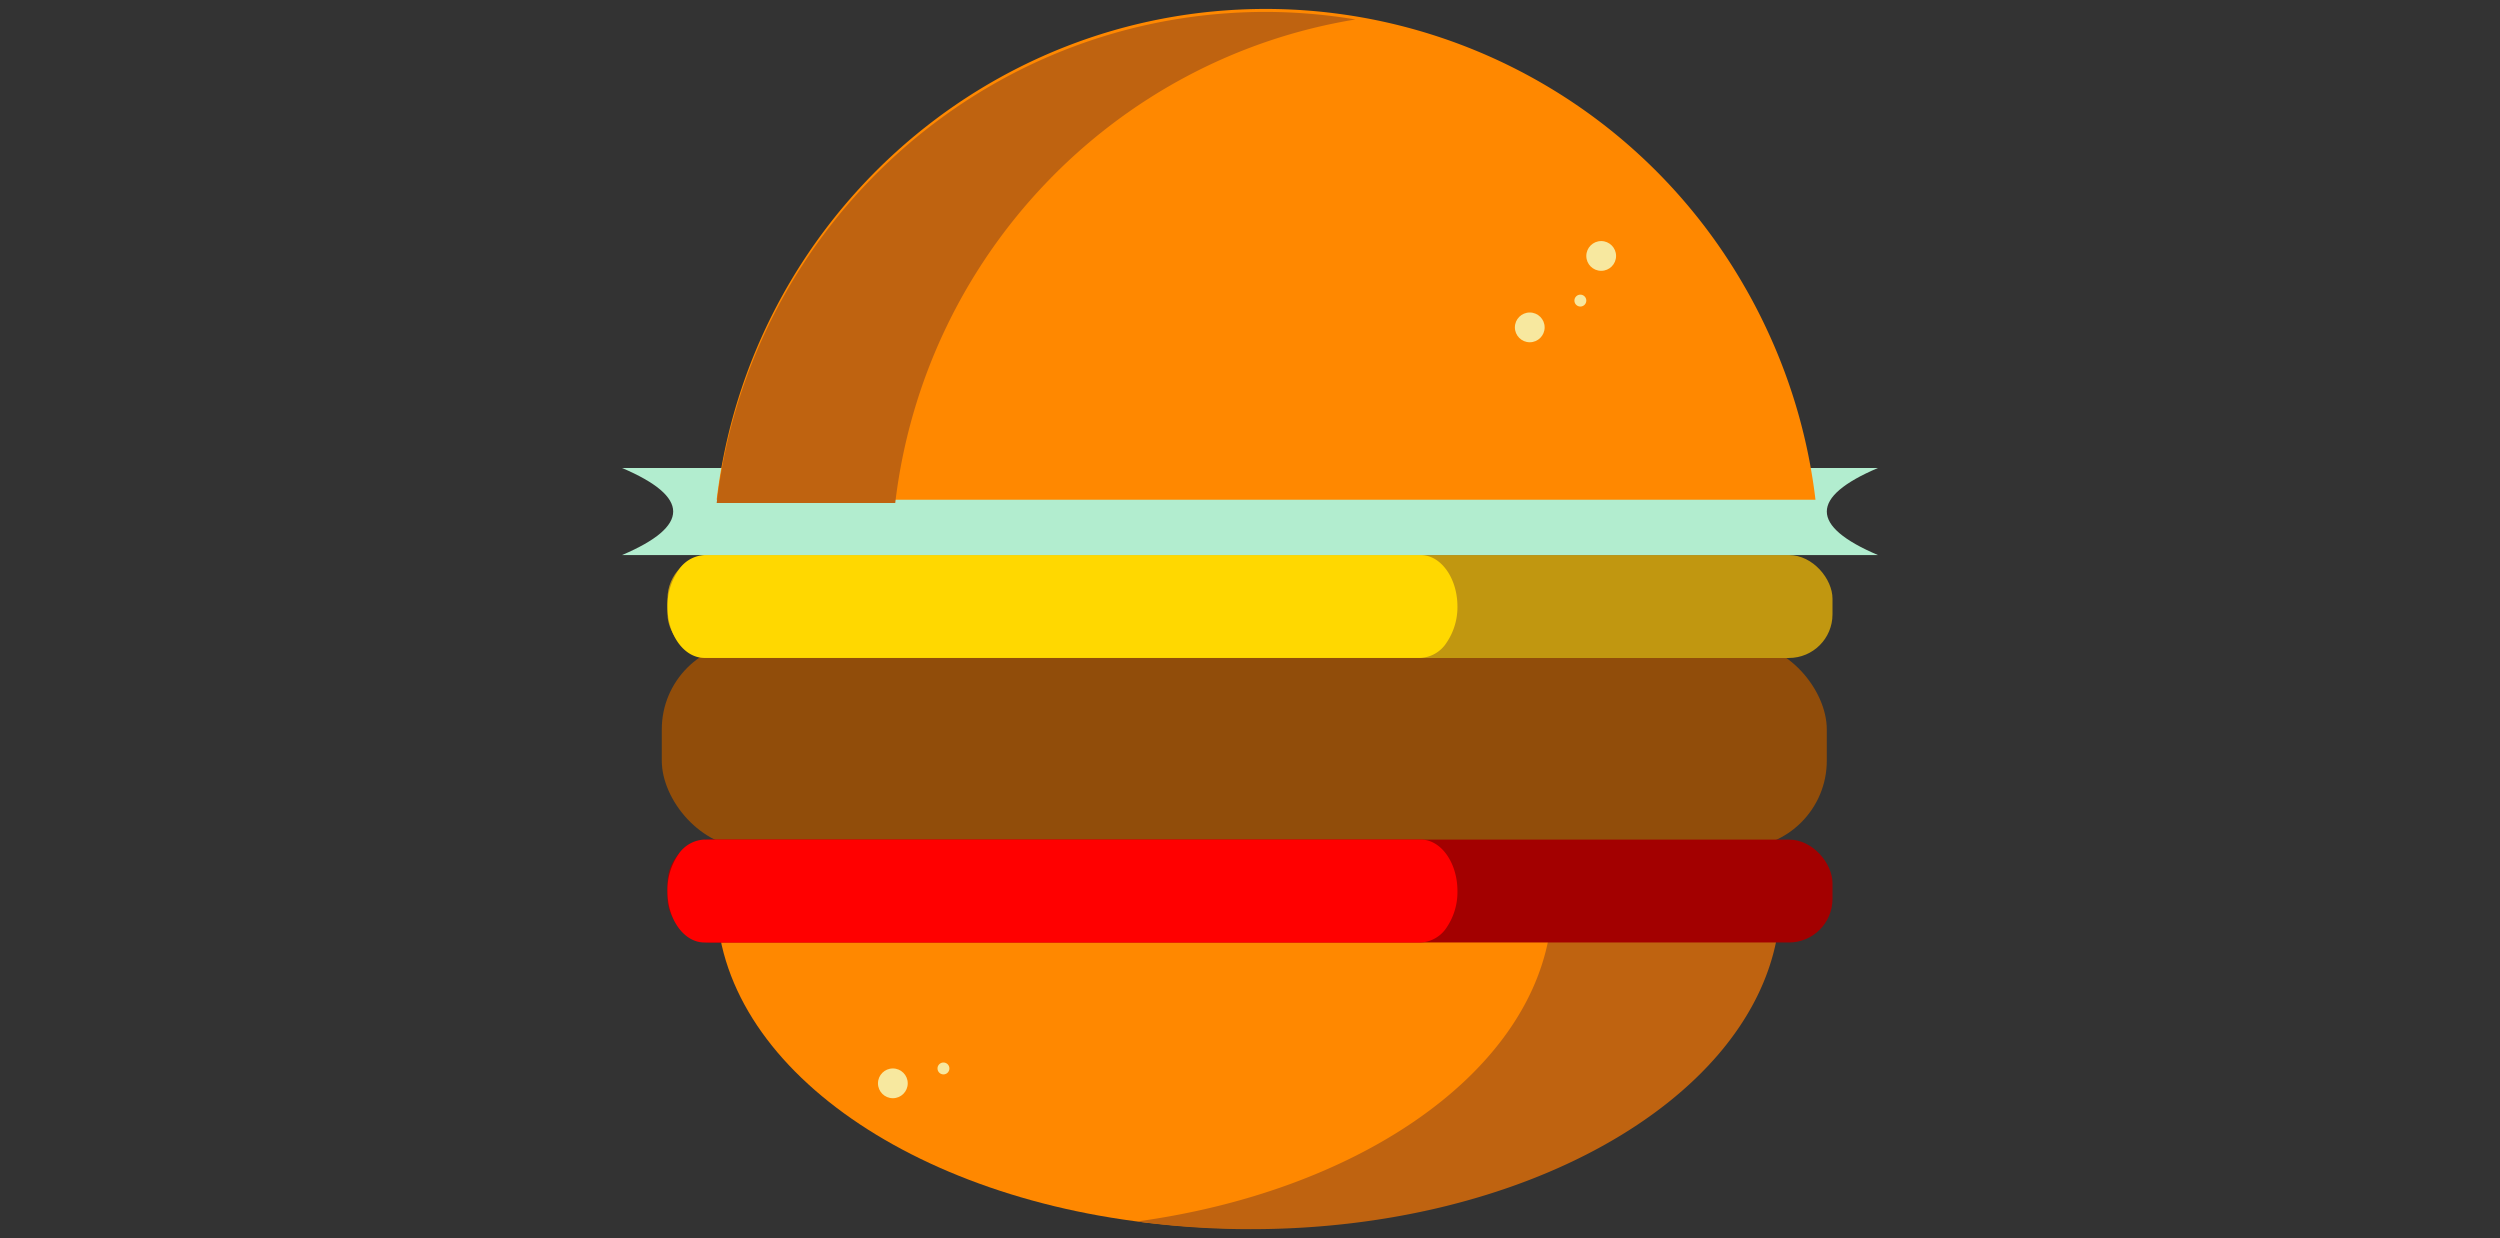 <svg id="Layer_1" data-name="Layer 1" xmlns="http://www.w3.org/2000/svg" viewBox="0 0 420 208"><rect x="0" y="0" width="420" height="208" fill="#333333" stroke="none"/><defs><style>.cls-1{fill:#f80;}.cls-2{fill:#bf6310;}.cls-3{fill:#914d0a;}.cls-4{fill:#c19710;}.cls-5{fill:#ffd800;}.cls-6{fill:#a30000;}.cls-7{fill:red;}.cls-8{fill:#b2edcf;}.cls-9{fill:#f2f2f2;}.cls-10{fill:#f7e89f;}</style></defs><title>wf</title><path class="cls-1" d="M121,157.6c5.28,27.48,42.79,48.78,88.29,48.78s83-21.3,88.29-48.78Z"/><path class="cls-2" d="M298.48,157.72c-5.27,27.48-42.8,48.78-88.3,48.78A141.06,141.06,0,0,1,191,205.21c36.53-5,64.64-24,69.15-47.49Z"/><rect class="cls-3" x="111.18" y="107.88" width="195.72" height="34.57" rx="14.65" ry="14.65"/><rect class="cls-4" x="112.14" y="93.25" width="195.72" height="17.29" rx="7.32" ry="7.32"/><path class="cls-5" d="M244.85,101.9A10.61,10.61,0,0,1,243,108a5.51,5.51,0,0,1-4.39,2.53H118.34c-3.43,0-6.21-3.87-6.21-8.64A10.61,10.61,0,0,1,114,95.78a5.51,5.51,0,0,1,4.39-2.53h120.3C242.07,93.25,244.85,97.12,244.85,101.9Z"/><rect class="cls-6" x="112.14" y="141.05" width="195.72" height="17.29" rx="7.32" ry="7.32"/><path class="cls-7" d="M244.85,149.69a10.61,10.61,0,0,1-1.81,6.12,5.51,5.51,0,0,1-4.39,2.53H118.34c-3.43,0-6.21-3.87-6.21-8.64a10.61,10.61,0,0,1,1.81-6.12,5.51,5.51,0,0,1,4.39-2.53h120.3C242.07,141,244.85,144.92,244.85,149.69Z"/><path class="cls-8" d="M315.5,93.25h-211q17.19-7.31,0-14.63h211Q298.31,85.94,315.5,93.25Z"/><path class="cls-9" d="M134.56,67.64h0c-1.26-.54-2-2.7-1.71-4.83l1-7c.32-2.13,1.6-3.42,2.86-2.88h0c1.26.54,2,2.7,1.71,4.83l-1,7C137.1,66.88,135.82,68.17,134.56,67.64Z"/><path class="cls-1" d="M305,83.95H120.4C125.91,37.5,165.13,1.5,212.7,1.5A92.8,92.8,0,0,1,293,48q2.23,3.84,4.09,7.91A93.37,93.37,0,0,1,305,83.95Z"/><path class="cls-2" d="M227.71,3.27C187.1,9.9,155.32,43,150.4,84.5h-30C125.91,38,165.13,2,212.7,2A92.78,92.78,0,0,1,227.71,3.27Z"/><circle class="cls-10" cx="257" cy="55" r="2.5"/><circle class="cls-10" cx="150" cy="182" r="2.5"/><circle class="cls-10" cx="265.5" cy="50.5" r="1"/><circle class="cls-10" cx="158.5" cy="179.5" r="1"/><circle class="cls-10" cx="269" cy="43" r="2.5"/></svg>